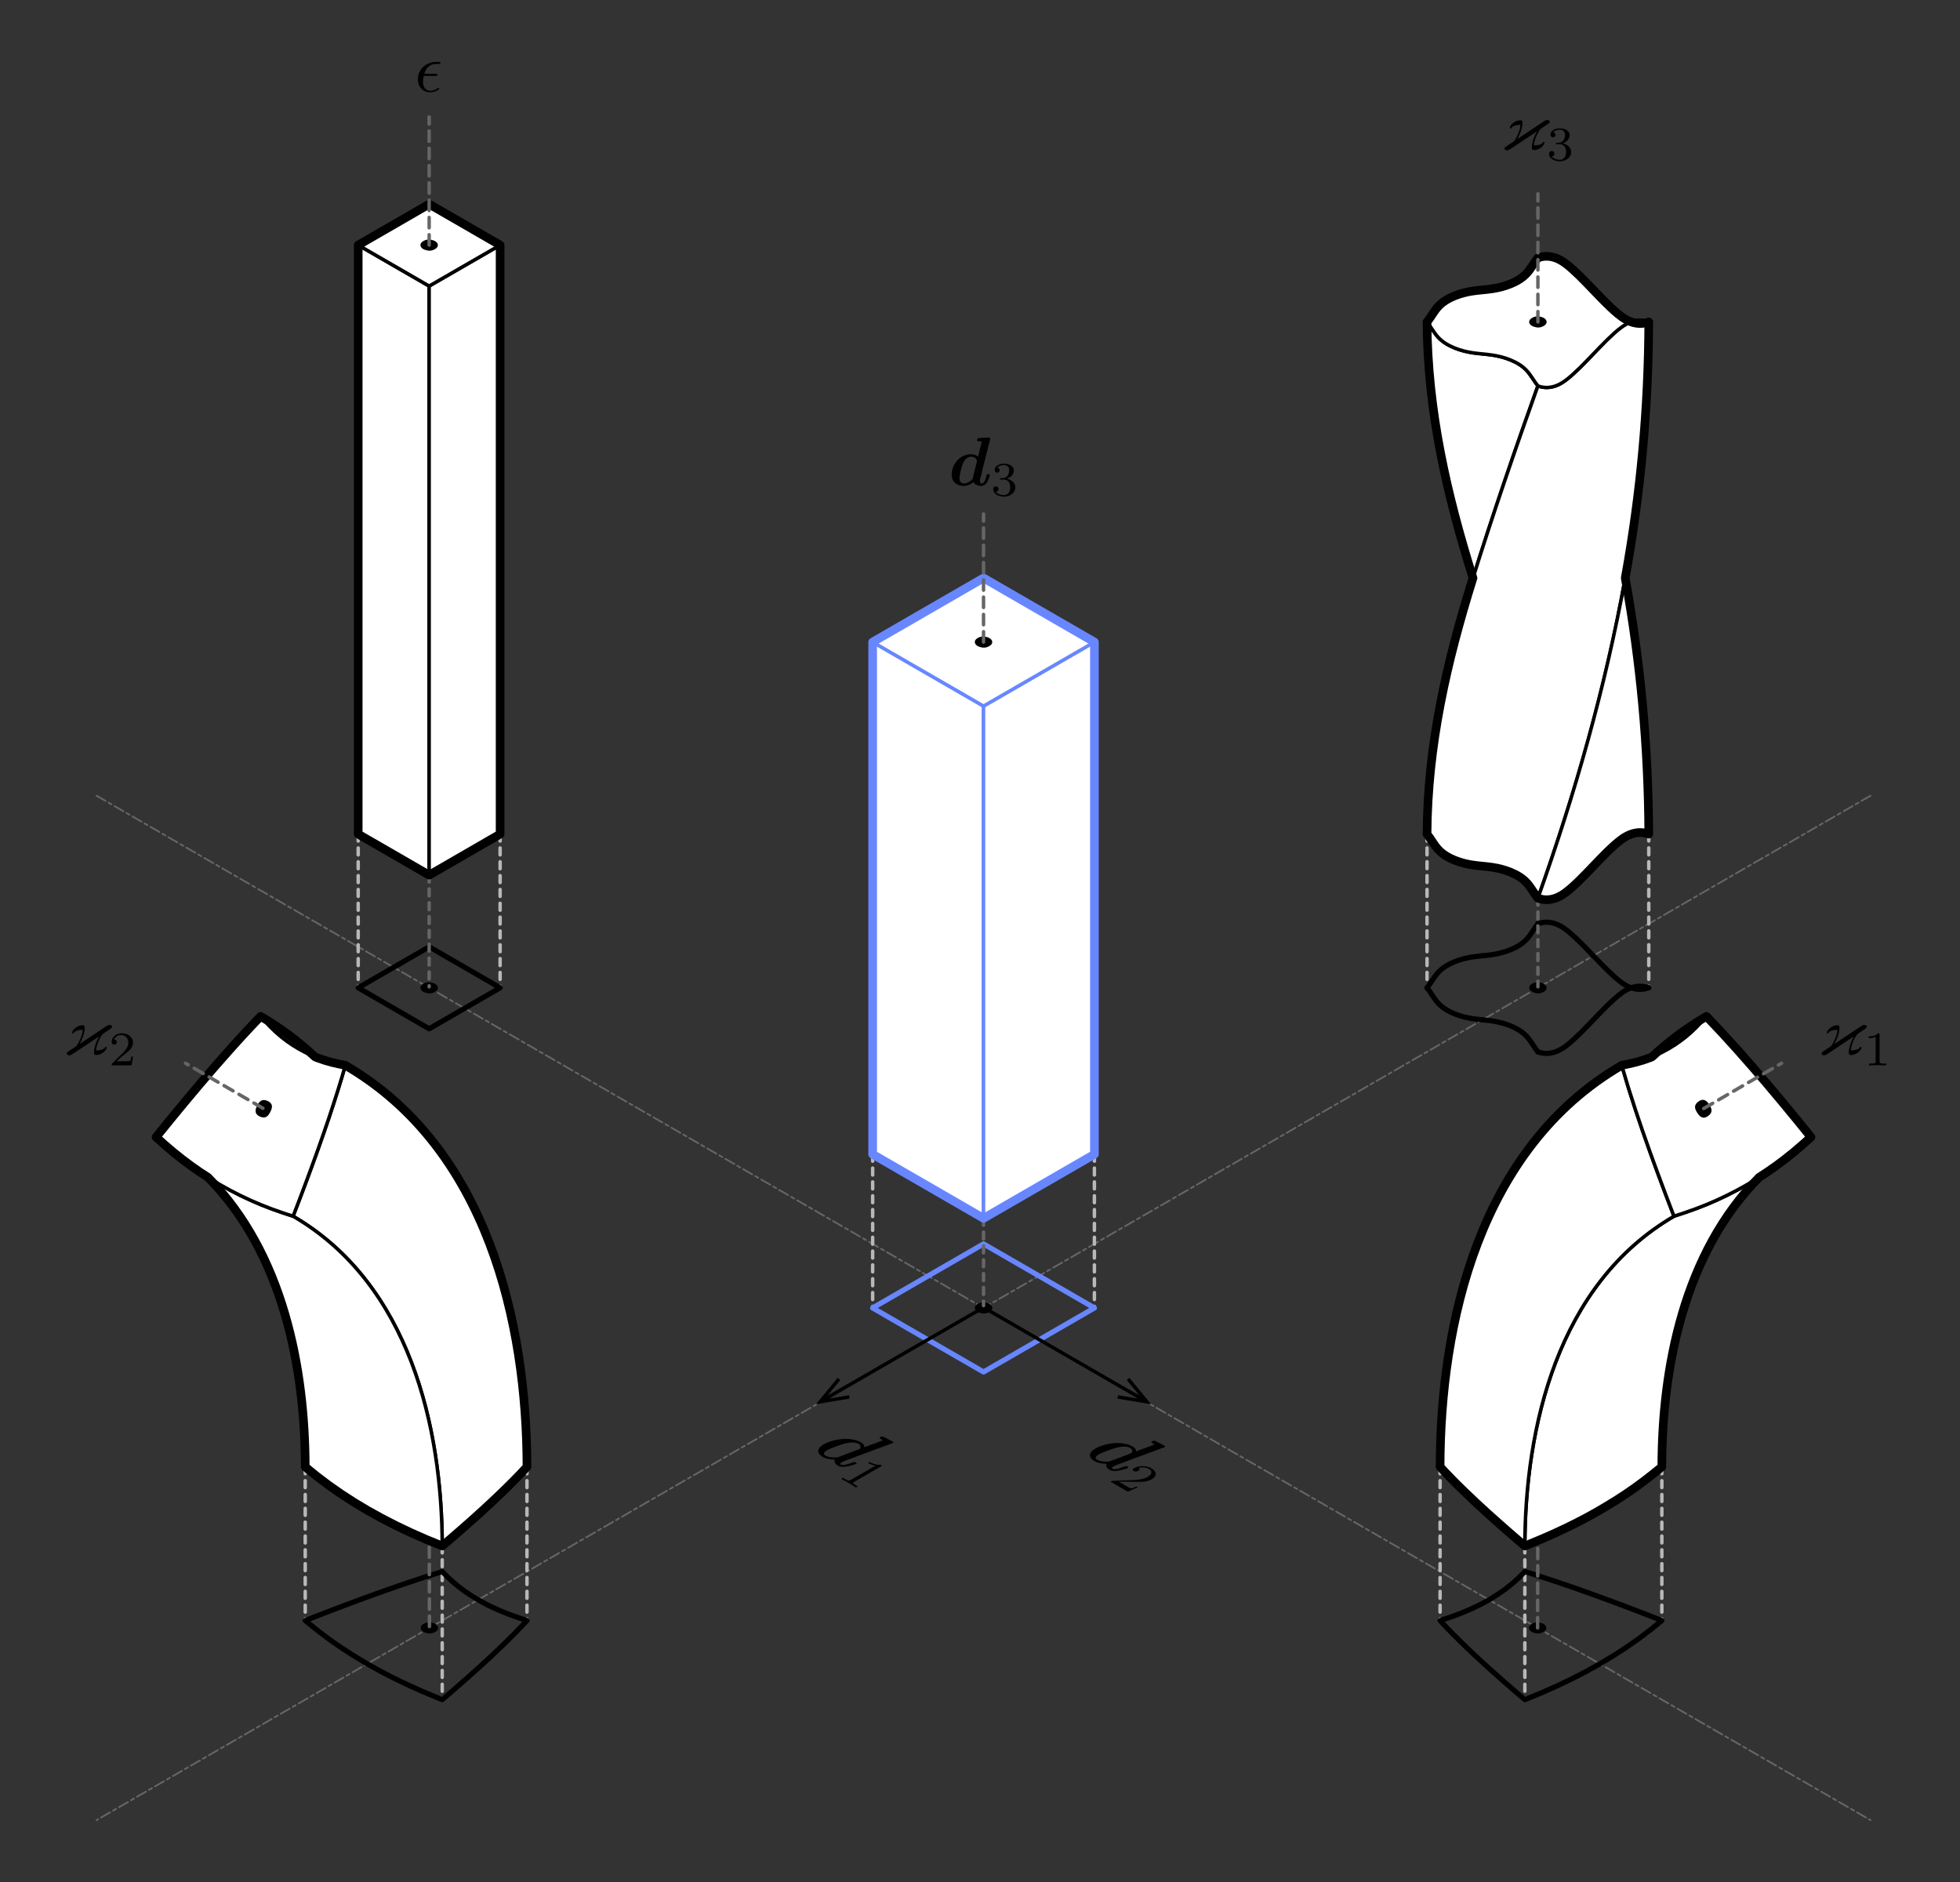 <?xml version="1.0" encoding="UTF-8"?>
<!DOCTYPE svg PUBLIC "-//W3C//DTD SVG 1.1//EN" "http://www.w3.org/Graphics/SVG/1.1/DTD/svg11.dtd">
<svg version="1.1" xmlns="http://www.w3.org/2000/svg" xmlns:xlink="http://www.w3.org/1999/xlink" x="0" y="0" width="283.465" height="272.126" viewBox="0, 0, 283.465, 272.126">
  <rect x="0" y="0" width="283.465" height="272.126" fill="#333333" stroke="none"/>
  <g id="Background">
    <rect x="0" y="0" width="283.465" height="272.126" fill="#000000" fill-opacity="0"/>
  </g>
  <g id="Layer_1">
    <path d="M270.524,115.056 L13.961,263.183" fill-opacity="0" stroke="#666666" stroke-width="0.25" stroke-dasharray="1.5,0.5,0.5,0.5" stroke-linecap="round" stroke-linejoin="round"/>
    <path d="M13.961,115.056 L270.525,263.183" fill-opacity="0" stroke="#666666" stroke-width="0.25" stroke-dasharray="1.5,0.5,0.5,0.5" stroke-linecap="round" stroke-linejoin="round"/>
    <path d="M223.22,121.074 C223.795,120.743 223.576,120.25 223.004,120.051 C222.499,119.874 222.096,119.872 221.617,120.147 C221.043,120.48 221.262,120.973 221.832,121.171 C222.339,121.347 222.742,121.351 223.22,121.074 z" fill="#000000"/>
    <path d="M223.22,121.074 C223.795,120.743 223.576,120.25 223.004,120.051 C222.499,119.874 222.096,119.872 221.617,120.147 C221.043,120.48 221.262,120.973 221.832,121.171 C222.339,121.347 222.742,121.351 223.22,121.074 z" fill-opacity="0" stroke="#000000" stroke-width="0.25" stroke-linecap="round" stroke-linejoin="round"/>
    <path d="M62.869,143.293 C63.443,142.962 63.224,142.469 62.653,142.269 C62.147,142.093 61.744,142.091 61.265,142.367 C60.691,142.699 60.91,143.19 61.48,143.39 C61.987,143.566 62.39,143.57 62.869,143.293 z" fill="#000000"/>
    <path d="M62.869,143.293 C63.443,142.962 63.224,142.469 62.653,142.269 C62.147,142.093 61.744,142.091 61.265,142.367 C60.691,142.699 60.91,143.19 61.48,143.39 C61.987,143.566 62.39,143.57 62.869,143.293 z" fill-opacity="0" stroke="#000000" stroke-width="0.25" stroke-linecap="round" stroke-linejoin="round"/>
    <path d="M62.91,235.848 C63.485,235.517 63.266,235.024 62.694,234.826 C62.189,234.648 61.786,234.646 61.307,234.922 C60.733,235.254 60.952,235.746 61.522,235.946 C62.029,236.122 62.432,236.125 62.91,235.848 z" fill="#000000"/>
    <path d="M62.91,235.848 C63.485,235.517 63.266,235.024 62.694,234.826 C62.189,234.648 61.786,234.646 61.307,234.922 C60.733,235.254 60.952,235.746 61.522,235.946 C62.029,236.122 62.432,236.125 62.91,235.848 z" fill-opacity="0" stroke="#000000" stroke-width="0.25" stroke-linecap="round" stroke-linejoin="round"/>
    <path d="M143.045,189.583 C143.619,189.251 143.4,188.759 142.829,188.56 C142.323,188.383 141.92,188.381 141.441,188.656 C140.867,188.989 141.086,189.482 141.656,189.68 C142.163,189.856 142.566,189.859 143.045,189.583 z" fill="#000000"/>
    <path d="M143.045,189.583 C143.619,189.251 143.4,188.758 142.829,188.56 C142.323,188.382 141.92,188.381 141.441,188.656 C140.867,188.989 141.086,189.482 141.656,189.68 C142.163,189.856 142.566,189.859 143.045,189.583 z" fill-opacity="0" stroke="#000000" stroke-width="0.25" stroke-linecap="round" stroke-linejoin="round"/>
    <path d="M223.179,235.848 C223.753,235.517 223.534,235.024 222.963,234.826 C222.457,234.648 222.054,234.646 221.576,234.922 C221.001,235.254 221.22,235.746 221.79,235.946 C222.297,236.122 222.7,236.125 223.179,235.848 z" fill="#000000"/>
    <path d="M223.179,235.848 C223.753,235.517 223.534,235.024 222.963,234.826 C222.457,234.648 222.054,234.646 221.576,234.922 C221.001,235.254 221.22,235.746 221.79,235.946 C222.297,236.122 222.7,236.125 223.179,235.848 z" fill-opacity="0" stroke="#000000" stroke-width="0.25" stroke-linecap="round" stroke-linejoin="round"/>
    <path d="M223.22,143.293 C223.795,142.962 223.576,142.469 223.004,142.269 C222.499,142.093 222.096,142.091 221.617,142.367 C221.043,142.699 221.262,143.19 221.832,143.39 C222.339,143.566 222.742,143.57 223.22,143.293 z" fill="#000000"/>
    <path d="M223.22,143.293 C223.795,142.962 223.576,142.469 223.004,142.269 C222.499,142.093 222.096,142.091 221.617,142.367 C221.043,142.699 221.262,143.19 221.832,143.39 C222.339,143.566 222.742,143.57 223.22,143.293 z" fill-opacity="0" stroke="#000000" stroke-width="0.25" stroke-linecap="round" stroke-linejoin="round"/>
    <path d="M62.869,213.653 C63.443,213.322 63.224,212.829 62.653,212.629 C62.147,212.453 61.744,212.451 61.265,212.727 C60.691,213.059 60.91,213.551 61.48,213.751 C61.987,213.927 62.39,213.93 62.869,213.653 z" fill="#000000"/>
    <path d="M62.869,213.653 C63.443,213.322 63.224,212.829 62.653,212.629 C62.147,212.453 61.744,212.451 61.265,212.727 C60.691,213.059 60.91,213.551 61.48,213.751 C61.987,213.927 62.39,213.93 62.869,213.653 z" fill-opacity="0" stroke="#000000" stroke-width="0.25" stroke-linecap="round" stroke-linejoin="round"/>
    <path d="M62.869,121.074 C63.443,120.743 63.224,120.25 62.653,120.051 C62.147,119.874 61.744,119.872 61.265,120.147 C60.691,120.48 60.91,120.973 61.48,121.171 C61.987,121.347 62.39,121.351 62.869,121.074 z" fill="#000000"/>
    <path d="M62.869,121.074 C63.443,120.743 63.224,120.25 62.653,120.051 C62.147,119.874 61.744,119.872 61.265,120.147 C60.691,120.48 60.91,120.973 61.48,121.171 C61.987,121.347 62.39,121.351 62.869,121.074 z" fill-opacity="0" stroke="#000000" stroke-width="0.25" stroke-linecap="round" stroke-linejoin="round"/>
    <path d="M143.045,167.364 C143.619,167.032 143.4,166.54 142.829,166.34 C142.323,166.164 141.92,166.162 141.441,166.437 C140.867,166.77 141.086,167.263 141.656,167.461 C142.163,167.637 142.566,167.64 143.045,167.364 z" fill="#000000"/>
    <path d="M143.045,167.364 C143.619,167.032 143.4,166.54 142.829,166.34 C142.323,166.164 141.92,166.162 141.441,166.437 C140.867,166.77 141.086,167.263 141.656,167.461 C142.163,167.637 142.566,167.64 143.045,167.364 z" fill-opacity="0" stroke="#000000" stroke-width="0.25" stroke-linecap="round" stroke-linejoin="round"/>
    <path d="M51.804,120.611 L51.804,142.83" fill-opacity="0" stroke="#B8B8B8" stroke-width="0.5" stroke-dasharray="1,1" stroke-linecap="round" stroke-linejoin="round"/>
    <path d="M44.143,212.099 L44.143,234.319" fill-opacity="0" stroke="#B8B8B8" stroke-width="0.5" stroke-dasharray="1,1" stroke-linecap="round" stroke-linejoin="round"/>
    <path d="M76.213,212.099 L76.213,234.319" fill-opacity="0" stroke="#B8B8B8" stroke-width="0.5" stroke-dasharray="1,1" stroke-linecap="round" stroke-linejoin="round"/>
    <path d="M63.956,223.539 L63.956,245.758" fill-opacity="0" stroke="#B8B8B8" stroke-width="0.5" stroke-dasharray="1,1" stroke-linecap="round" stroke-linejoin="round"/>
    <path d="M158.278,166.901 L158.278,189.12" fill-opacity="0" stroke="#B8B8B8" stroke-width="0.5" stroke-dasharray="1,1" stroke-linecap="round" stroke-linejoin="round"/>
    <path d="M126.208,166.901 L126.208,189.12" fill-opacity="0" stroke="#B8B8B8" stroke-width="0.5" stroke-dasharray="1,1" stroke-linecap="round" stroke-linejoin="round"/>
    <path d="M206.383,120.604 L206.383,142.823" fill-opacity="0" stroke="#B8B8B8" stroke-width="0.5" stroke-dasharray="1,1" stroke-linecap="round" stroke-linejoin="round"/>
    <path d="M238.454,120.604 L238.454,142.823" fill-opacity="0" stroke="#B8B8B8" stroke-width="0.5" stroke-dasharray="1,1" stroke-linecap="round" stroke-linejoin="round"/>
    <path d="M240.343,212.099 L240.343,234.319" fill-opacity="0" stroke="#B8B8B8" stroke-width="0.5" stroke-dasharray="1,1" stroke-linecap="round" stroke-linejoin="round"/>
    <path d="M208.273,212.099 L208.273,234.319" fill-opacity="0" stroke="#B8B8B8" stroke-width="0.5" stroke-dasharray="1,1" stroke-linecap="round" stroke-linejoin="round"/>
    <path d="M220.53,223.539 L220.53,245.758" fill-opacity="0" stroke="#B8B8B8" stroke-width="0.5" stroke-dasharray="1,1" stroke-linecap="round" stroke-linejoin="round"/>
    <path d="M220.53,205.023 L220.53,223.538" fill-opacity="0" stroke="#B8B8B8" stroke-width="0.5" stroke-dasharray="1,1" stroke-linecap="round" stroke-linejoin="round"/>
    <path d="M72.329,120.611 L72.329,142.83" fill-opacity="0" stroke="#B8B8B8" stroke-width="0.5" stroke-dasharray="1,1" stroke-linecap="round" stroke-linejoin="round"/>
    <path d="M142.243,198.378 L158.278,189.12 L142.243,179.862 L126.208,189.12 L142.243,198.378 z" fill-opacity="0" stroke="#6887FF" stroke-width="0.75" stroke-linecap="round" stroke-linejoin="round"/>
    <path d="M142.243,189.05 L122.087,200.686" fill-opacity="0" stroke="#000000" stroke-width="0.5" stroke-linecap="round"/>
    <path d="M121.337,199.387 L118.623,202.686 L122.837,201.985 M122.087,200.686 L118.623,202.686" fill-opacity="0" stroke="#000000" stroke-width="0.5"/>
    <path d="M142.243,189.05 L162.398,200.686" fill-opacity="0" stroke="#000000" stroke-width="0.5" stroke-linecap="round"/>
    <path d="M161.648,201.985 L165.863,202.686 L163.148,199.387 M162.398,200.686 L165.863,202.686" fill-opacity="0" stroke="#000000" stroke-width="0.5"/>
    <path d="M62.067,148.755 L51.804,142.83 L62.067,136.905 L72.329,142.83 L62.067,148.755 z" fill-opacity="0" stroke="#000000" stroke-width="0.75" stroke-linecap="round" stroke-linejoin="round"/>
    <path d="M62.067,126.536 L62.067,142.683" fill-opacity="0" stroke="#666666" stroke-width="0.5" stroke-dasharray="1,1" stroke-linecap="round" stroke-linejoin="round"/>
    <path d="M62.067,126.536 L51.804,120.611 L51.804,35.439 L62.067,41.363 L62.067,126.536 z" fill="#FFFFFF"/>
    <path d="M62.067,126.536 L51.804,120.611 L51.804,35.439 L62.067,41.363 L62.067,126.536 z" fill-opacity="0" stroke="#000000" stroke-width="0.5" stroke-linecap="round" stroke-linejoin="round"/>
    <path d="M72.329,120.611 L62.067,126.536 L62.067,41.363 L72.329,35.438 L72.329,120.611 z" fill="#FFFFFF"/>
    <path d="M72.329,120.611 L62.067,126.536 L62.067,41.363 L72.329,35.438 L72.329,120.611 z" fill-opacity="0" stroke="#000000" stroke-width="0.5" stroke-linecap="round" stroke-linejoin="round"/>
    <path d="M62.067,41.363 L51.804,35.439 L62.067,29.514 L72.329,35.439 L62.067,41.363 z" fill="#FFFFFF"/>
    <path d="M62.067,41.363 L51.804,35.439 L62.067,29.514 L72.329,35.439 L62.067,41.363 z" fill-opacity="0" stroke="#000000" stroke-width="0.5" stroke-linecap="round" stroke-linejoin="round"/>
    <path d="M62.067,126.536 L51.804,120.611 L51.804,35.439 L62.067,29.514 L72.329,35.439 L72.329,120.611 L62.067,126.536 z" fill-opacity="0" stroke="#000000" stroke-width="1.25" stroke-linecap="round" stroke-linejoin="round"/>
    <path d="M62.869,35.901 C63.443,35.57 63.224,35.077 62.653,34.879 C62.147,34.701 61.744,34.699 61.265,34.975 C60.691,35.307 60.91,35.8 61.48,35.999 C61.987,36.175 62.39,36.178 62.869,35.901 z" fill="#000000"/>
    <path d="M62.869,35.901 C63.443,35.57 63.224,35.077 62.653,34.879 C62.147,34.701 61.744,34.699 61.265,34.975 C60.691,35.307 60.91,35.8 61.48,35.999 C61.987,36.175 62.39,36.178 62.869,35.901 z" fill-opacity="0" stroke="#000000" stroke-width="0.25" stroke-linecap="round" stroke-linejoin="round"/>
    <path d="M62.067,35.438 L62.067,16.923" fill-opacity="0" stroke="#666666" stroke-width="0.5" stroke-dasharray="1.5,1" stroke-linecap="round" stroke-linejoin="round"/>
    <path d="M230.436,138.201 C230.761,138.54 231.086,138.88 231.412,139.215 C232.067,139.889 232.726,140.548 233.433,141.185 C234.142,141.82 234.899,142.43 235.747,142.769 C236.595,143.107 237.534,143.174 238.446,142.825" fill-opacity="0" stroke="#000000" stroke-width="0.75" stroke-linecap="round" stroke-linejoin="round"/>
    <path d="M222.426,133.576 C223.335,133.232 224.271,133.295 225.117,133.631 C225.965,133.967 226.724,134.576 227.432,135.212 C228.141,135.847 228.8,136.508 229.455,137.181 C229.783,137.519 230.109,137.859 230.436,138.202" fill-opacity="0" stroke="#000000" stroke-width="0.75" stroke-linecap="round" stroke-linejoin="round"/>
    <path d="M222.419,133.579 C222.42,133.578 222.424,133.578 222.427,133.576" fill-opacity="0" stroke="#000000" stroke-width="0.75" stroke-linecap="round" stroke-linejoin="round"/>
    <path d="M214.401,138.201 C214.863,138.155 215.326,138.11 215.783,138.041 C216.699,137.905 217.598,137.681 218.46,137.327 C219.323,136.975 220.148,136.494 220.777,135.823 C221.406,135.153 221.838,134.295 222.419,133.579" fill-opacity="0" stroke="#000000" stroke-width="0.75" stroke-linecap="round" stroke-linejoin="round"/>
    <path d="M206.383,142.823 C206.964,142.106 207.396,141.249 208.025,140.578 C208.654,139.908 209.479,139.428 210.342,139.074 C211.204,138.721 212.103,138.497 213.019,138.361 C213.476,138.293 213.939,138.247 214.401,138.201" fill-opacity="0" stroke="#000000" stroke-width="0.75" stroke-linecap="round" stroke-linejoin="round"/>
    <path d="M222.409,152.082 C222.41,152.085 222.414,152.087 222.415,152.09" fill-opacity="0" stroke="#000000" stroke-width="0.75" stroke-linecap="round" stroke-linejoin="round"/>
    <path d="M214.401,147.459 C214.862,147.505 215.324,147.55 215.782,147.619 C216.697,147.755 217.596,147.979 218.46,148.333 C219.324,148.686 220.152,149.168 220.779,149.838 C221.404,150.509 221.833,151.366 222.409,152.083" fill-opacity="0" stroke="#000000" stroke-width="0.75" stroke-linecap="round" stroke-linejoin="round"/>
    <path d="M206.394,142.836 C206.968,143.551 207.394,144.407 208.018,145.076 C208.645,145.748 209.472,146.23 210.336,146.583 C211.2,146.937 212.098,147.163 213.015,147.299 C213.474,147.367 213.938,147.414 214.402,147.459" fill-opacity="0" stroke="#000000" stroke-width="0.75" stroke-linecap="round" stroke-linejoin="round"/>
    <path d="M206.383,142.823 C206.387,142.828 206.39,142.831 206.395,142.836" fill-opacity="0" stroke="#000000" stroke-width="0.75" stroke-linecap="round" stroke-linejoin="round"/>
    <path d="M222.419,152.095 C223.332,152.433 224.271,152.367 225.119,152.029 C225.969,151.69 226.726,151.081 227.435,150.445 C228.143,149.81 228.803,149.149 229.457,148.476 C230.111,147.802 230.761,147.116 231.415,146.442 C232.07,145.769 232.729,145.108 233.438,144.473 C234.145,143.837 234.903,143.228 235.753,142.889 C236.601,142.551 237.54,142.485 238.454,142.823" fill-opacity="0" stroke="#000000" stroke-width="0.75" stroke-linecap="round" stroke-linejoin="round"/>
    <path d="M222.419,129.876 L222.419,142.683" fill-opacity="0" stroke="#666666" stroke-width="0.5" stroke-dasharray="1,1" stroke-linecap="round" stroke-linejoin="round"/>
    <path d="M206.383,46.555 C206.964,47.271 207.396,48.129 208.025,48.799 C208.654,49.468 209.479,49.95 210.342,50.304 C211.204,50.657 212.104,50.881 213.019,51.017 C213.934,51.153 214.867,51.201 215.783,51.337 C216.699,51.473 217.598,51.697 218.46,52.049 C219.323,52.403 220.148,52.884 220.777,53.555 C221.406,54.223 221.838,55.083 222.419,55.798 C219.126,65.004 215.951,74.246 213.031,83.579 C209.228,71.425 206.465,59.457 206.383,46.555 z" fill="#FFFFFF"/>
    <path d="M206.383,46.555 C206.964,47.271 207.396,48.129 208.025,48.799 C208.654,49.468 209.479,49.95 210.342,50.304 C211.204,50.657 212.104,50.881 213.019,51.017 C213.934,51.153 214.867,51.201 215.783,51.337 C216.699,51.473 217.598,51.697 218.46,52.049 C219.323,52.403 220.148,52.884 220.777,53.555 C221.406,54.223 221.838,55.083 222.419,55.798 C219.126,65.004 215.951,74.246 213.031,83.579 C209.228,71.425 206.465,59.457 206.383,46.555 z" fill-opacity="0" stroke="#000000" stroke-width="0.5" stroke-linecap="round" stroke-linejoin="round"/>
    <path d="M238.454,46.555 C238.332,75.804 232.111,102.62 222.419,129.876 C221.838,129.158 221.411,128.296 220.783,127.623 C220.156,126.95 219.327,126.468 218.464,126.115 C217.601,125.761 216.702,125.535 215.785,125.399 C214.868,125.263 213.934,125.215 213.017,125.079 C212.1,124.943 211.201,124.718 210.339,124.366 C209.475,124.011 208.647,123.529 208.019,122.857 C207.391,122.185 206.964,121.321 206.383,120.604 C206.465,107.7 209.228,95.734 213.031,83.579 C215.951,74.246 219.126,65.004 222.419,55.798 C223.331,56.145 224.27,56.083 225.118,55.747 C225.967,55.411 226.726,54.799 227.435,54.164 C228.143,53.529 228.803,52.868 229.457,52.195 C230.111,51.521 230.761,50.833 231.415,50.16 C232.07,49.486 232.729,48.825 233.438,48.188 C234.147,47.553 234.905,46.944 235.755,46.606 C236.603,46.27 237.542,46.208 238.454,46.555 z" fill="#FFFFFF"/>
    <path d="M238.454,46.555 C238.332,75.804 232.111,102.62 222.419,129.876 C221.838,129.158 221.411,128.296 220.783,127.623 C220.156,126.95 219.327,126.468 218.464,126.115 C217.601,125.761 216.702,125.535 215.785,125.399 C214.868,125.263 213.934,125.215 213.017,125.079 C212.1,124.943 211.201,124.718 210.339,124.366 C209.475,124.011 208.647,123.529 208.019,122.857 C207.391,122.185 206.964,121.321 206.383,120.604 C206.465,107.7 209.228,95.734 213.031,83.579 C215.951,74.246 219.126,65.004 222.419,55.798 C223.331,56.145 224.27,56.083 225.118,55.747 C225.967,55.411 226.726,54.799 227.435,54.164 C228.143,53.529 228.803,52.868 229.457,52.195 C230.111,51.521 230.761,50.833 231.415,50.16 C232.07,49.486 232.729,48.825 233.438,48.188 C234.147,47.553 234.905,46.944 235.755,46.606 C236.603,46.27 237.542,46.208 238.454,46.555 z" fill-opacity="0" stroke="#000000" stroke-width="0.5" stroke-linecap="round" stroke-linejoin="round"/>
    <path d="M222.419,129.876 C223.332,130.214 224.271,130.148 225.119,129.81 C225.969,129.471 226.726,128.862 227.435,128.226 C228.143,127.591 228.803,126.93 229.457,126.257 C230.111,125.583 230.761,124.897 231.415,124.223 C232.07,123.55 232.729,122.889 233.438,122.254 C234.145,121.618 234.903,121.009 235.753,120.67 C236.601,120.332 237.54,120.266 238.454,120.604 C238.401,108.116 237.286,95.868 235.049,83.58 C232.164,99.434 227.809,114.719 222.419,129.876 z" fill="#FFFFFF"/>
    <path d="M222.419,129.876 C223.332,130.214 224.271,130.148 225.119,129.81 C225.969,129.471 226.726,128.862 227.435,128.226 C228.143,127.591 228.803,126.93 229.457,126.257 C230.111,125.583 230.761,124.897 231.415,124.223 C232.07,123.55 232.729,122.889 233.438,122.254 C234.145,121.618 234.903,121.009 235.753,120.67 C236.601,120.332 237.54,120.266 238.454,120.604 C238.401,108.116 237.286,95.868 235.049,83.58 C232.164,99.434 227.809,114.719 222.419,129.876 z" fill-opacity="0" stroke="#000000" stroke-width="0.5" stroke-linecap="round" stroke-linejoin="round"/>
    <path d="M206.383,46.555 C206.964,47.271 207.396,48.129 208.025,48.799 C208.654,49.468 209.479,49.95 210.342,50.303 C211.204,50.657 212.103,50.881 213.019,51.017 C213.934,51.153 214.867,51.201 215.783,51.337 C216.699,51.473 217.598,51.697 218.46,52.049 C219.323,52.403 220.148,52.884 220.777,53.555 C221.406,54.223 221.838,55.083 222.419,55.798 C223.331,56.145 224.27,56.083 225.118,55.747 C225.967,55.411 226.726,54.799 227.435,54.164 C228.143,53.529 228.803,52.868 229.457,52.195 C230.111,51.521 230.761,50.833 231.415,50.16 C232.07,49.486 232.729,48.825 233.438,48.188 C234.147,47.553 234.905,46.944 235.755,46.606 C236.603,46.27 237.542,46.208 238.454,46.555 C237.54,46.892 236.601,46.827 235.753,46.489 C234.903,46.15 234.147,45.54 233.438,44.905 C232.729,44.27 232.07,43.609 231.415,42.935 C230.761,42.262 230.111,41.576 229.457,40.902 C228.803,40.228 228.143,39.567 227.435,38.932 C226.726,38.297 225.969,37.688 225.119,37.348 C224.271,37.011 223.332,36.945 222.419,37.283 C221.838,38.001 221.411,38.863 220.783,39.535 C220.156,40.208 219.327,40.691 218.463,41.044 C217.601,41.398 216.702,41.622 215.785,41.758 C214.868,41.896 213.934,41.942 213.017,42.078 C212.1,42.215 211.201,42.439 210.339,42.793 C209.475,43.147 208.647,43.63 208.019,44.302 C207.391,44.974 206.964,45.836 206.383,46.555 z" fill="#FFFFFF"/>
    <path d="M206.383,46.555 C206.964,47.271 207.396,48.129 208.025,48.799 C208.654,49.468 209.479,49.95 210.342,50.303 C211.204,50.657 212.103,50.881 213.019,51.017 C213.934,51.153 214.867,51.201 215.783,51.337 C216.699,51.473 217.598,51.697 218.46,52.049 C219.323,52.403 220.148,52.884 220.777,53.555 C221.406,54.223 221.838,55.083 222.419,55.798 C223.331,56.145 224.27,56.083 225.118,55.747 C225.967,55.411 226.726,54.799 227.435,54.164 C228.143,53.529 228.803,52.868 229.457,52.195 C230.111,51.521 230.761,50.833 231.415,50.16 C232.07,49.486 232.729,48.825 233.438,48.188 C234.147,47.553 234.905,46.944 235.755,46.606 C236.603,46.27 237.542,46.208 238.454,46.555 C237.54,46.892 236.601,46.827 235.753,46.489 C234.903,46.15 234.147,45.54 233.438,44.905 C232.729,44.27 232.07,43.609 231.415,42.935 C230.761,42.262 230.111,41.576 229.457,40.902 C228.803,40.228 228.143,39.567 227.435,38.932 C226.726,38.297 225.969,37.688 225.119,37.348 C224.271,37.011 223.332,36.945 222.419,37.283 C221.838,38.001 221.411,38.863 220.783,39.535 C220.156,40.208 219.327,40.691 218.463,41.044 C217.601,41.398 216.702,41.622 215.785,41.758 C214.868,41.896 213.934,41.942 213.017,42.078 C212.1,42.215 211.201,42.439 210.339,42.793 C209.475,43.147 208.647,43.63 208.019,44.302 C207.391,44.974 206.964,45.836 206.383,46.555 z" fill-opacity="0" stroke="#000000" stroke-width="0.5" stroke-linecap="round" stroke-linejoin="round"/>
    <path d="M222.419,37.283 C223.332,36.945 224.271,37.011 225.12,37.348 C225.969,37.688 226.726,38.297 227.435,38.932 C228.144,39.568 228.803,40.228 229.457,40.902 C230.112,41.576 230.761,42.262 231.416,42.936 C232.07,43.609 232.729,44.27 233.438,44.905 C234.145,45.54 234.904,46.15 235.753,46.488 C236.601,46.827 237.54,46.892 238.454,46.555 C238.401,59.043 237.286,71.291 235.049,83.579 C237.286,95.867 238.401,108.117 238.454,120.604 C237.54,120.265 236.601,120.332 235.753,120.67 C234.904,121.008 234.145,121.619 233.438,122.254 C232.729,122.888 232.07,123.549 231.416,124.222 C230.761,124.897 230.112,125.584 229.457,126.257 C228.803,126.931 228.144,127.592 227.435,128.227 C226.726,128.862 225.969,129.472 225.12,129.809 C224.271,130.148 223.332,130.214 222.419,129.876 C221.838,129.158 221.411,128.296 220.783,127.622 C220.156,126.95 219.327,126.468 218.463,126.115 C217.601,125.761 216.702,125.536 215.785,125.4 C214.868,125.264 213.934,125.216 213.017,125.08 C212.1,124.944 211.201,124.718 210.339,124.365 C209.475,124.011 208.647,123.529 208.019,122.857 C207.391,122.185 206.964,121.321 206.383,120.604 C206.465,107.701 209.228,95.734 213.031,83.579 C209.228,71.425 206.465,59.457 206.383,46.555 C206.964,45.836 207.391,44.974 208.019,44.302 C208.647,43.63 209.475,43.147 210.339,42.793 C211.201,42.44 212.1,42.216 213.017,42.078 C213.934,41.942 214.868,41.896 215.785,41.758 C216.702,41.622 217.601,41.398 218.463,41.044 C219.327,40.691 220.156,40.208 220.783,39.536 C221.411,38.864 221.838,38.001 222.419,37.283 z" fill-opacity="0" stroke="#000000" stroke-width="1.25" stroke-linecap="round" stroke-linejoin="round"/>
    <path d="M223.22,47.011 C223.795,46.679 223.576,46.187 223.004,45.988 C222.499,45.811 222.096,45.809 221.617,46.084 C221.043,46.417 221.262,46.91 221.832,47.108 C222.339,47.284 222.742,47.287 223.22,47.011 z" fill="#000000"/>
    <path d="M223.22,47.011 C223.795,46.679 223.576,46.187 223.004,45.988 C222.499,45.811 222.096,45.809 221.617,46.084 C221.043,46.417 221.262,46.91 221.832,47.108 C222.339,47.284 222.742,47.287 223.22,47.011 z" fill-opacity="0" stroke="#000000" stroke-width="0.25" stroke-linecap="round" stroke-linejoin="round"/>
    <path d="M222.419,46.548 L222.419,28.032" fill-opacity="0" stroke="#666666" stroke-width="0.5" stroke-dasharray="1.5,1" stroke-linecap="round" stroke-linejoin="round"/>
    <path d="M63.956,227.242 C62.999,227.538 62.042,227.839 61.09,228.149 C60.137,228.459 59.186,228.778 58.239,229.101 C57.29,229.426 56.345,229.755 55.399,230.091 C54.455,230.427 53.513,230.768 52.572,231.112 C51.631,231.458 50.692,231.808 49.754,232.16 C48.817,232.514 47.881,232.871 46.945,233.231 C46.01,233.591 45.076,233.955 44.143,234.319 C44.986,235.015 45.841,235.699 46.713,236.36 C47.585,237.021 48.474,237.66 49.385,238.267 C50.294,238.875 51.223,239.455 52.161,240.018 C53.1,240.579 54.05,241.125 55.014,241.643 C55.977,242.162 56.954,242.653 57.942,243.128 C58.927,243.604 59.921,244.061 60.926,244.496 C61.929,244.933 62.943,245.344 63.956,245.757 C64.562,245.239 65.17,244.72 65.775,244.197 C66.378,243.675 66.98,243.149 67.578,242.619 C68.177,242.09 68.772,241.557 69.364,241.021 C69.956,240.485 70.545,239.944 71.129,239.399 C71.711,238.853 72.289,238.301 72.862,237.744 C73.436,237.188 74.004,236.626 74.562,236.055 C75.121,235.485 75.67,234.904 76.214,234.319 C75.566,234.106 74.916,233.898 74.274,233.667 C73.633,233.437 72.998,233.186 72.37,232.919 C71.743,232.653 71.121,232.371 70.513,232.064 C69.905,231.757 69.31,231.423 68.726,231.071 C68.142,230.719 67.569,230.346 67.017,229.946 C66.465,229.546 65.932,229.119 65.423,228.666 C64.914,228.213 64.428,227.733 63.956,227.242 z" fill-opacity="0" stroke="#000000" stroke-width="0.75" stroke-linecap="round" stroke-linejoin="round"/>
    <path d="M62.109,235.185 C62.089,228.279 62.08,221.372 62.069,214.466 C62.057,207.513 61.617,200.708 60.145,193.873 C57.254,180.438 50.664,167.581 38.024,160.247" fill-opacity="0" stroke="#666666" stroke-width="0.5" stroke-dasharray="1.5,1" stroke-linecap="round" stroke-linejoin="round"/>
    <path d="M76.213,212.1 C75.918,212.415 75.622,212.732 75.328,213.047 C75.006,213.378 74.686,213.708 74.366,214.039 C74.021,214.383 73.675,214.728 73.33,215.074 C72.958,215.432 72.587,215.792 72.218,216.152 C71.821,216.525 71.426,216.9 71.029,217.274 C70.608,217.663 70.187,218.052 69.765,218.439 C69.318,218.844 68.874,219.245 68.426,219.648 C67.955,220.066 67.483,220.485 67.011,220.901 C66.515,221.335 66.018,221.767 65.522,222.199 C65,222.645 64.478,223.092 63.955,223.54 C63.928,206.444 59.286,185.69 42.384,175.86 C42.717,174.992 43.05,174.127 43.381,173.261 C43.696,172.426 44.01,171.589 44.325,170.754 C44.621,169.951 44.917,169.146 45.214,168.341 C45.493,167.567 45.771,166.794 46.05,166.02 C46.31,165.277 46.571,164.535 46.832,163.792 C47.075,163.08 47.318,162.368 47.562,161.656 C47.787,160.975 48.013,160.295 48.238,159.613 C48.445,158.964 48.653,158.312 48.861,157.663 C49.05,157.044 49.24,156.423 49.429,155.803 C49.602,155.216 49.773,154.628 49.946,154.039 C70.528,166.01 76.179,191.282 76.213,212.1 z" fill="#FFFFFF"/>
    <path d="M76.213,212.1 C75.918,212.415 75.622,212.732 75.328,213.047 C75.006,213.378 74.686,213.708 74.366,214.039 C74.021,214.383 73.675,214.728 73.33,215.074 C72.958,215.432 72.587,215.792 72.218,216.152 C71.821,216.525 71.426,216.9 71.029,217.274 C70.608,217.663 70.187,218.051 69.765,218.439 C69.318,218.844 68.874,219.245 68.426,219.648 C67.955,220.066 67.483,220.485 67.011,220.901 C66.515,221.335 66.018,221.767 65.522,222.199 C65,222.645 64.478,223.092 63.955,223.54 C63.928,206.443 59.286,185.69 42.384,175.859 C42.717,174.992 43.05,174.127 43.381,173.261 C43.696,172.426 44.01,171.589 44.325,170.754 C44.621,169.951 44.917,169.146 45.214,168.341 C45.493,167.567 45.771,166.794 46.05,166.02 C46.31,165.277 46.571,164.535 46.832,163.792 C47.075,163.08 47.318,162.368 47.562,161.656 C47.787,160.975 48.013,160.295 48.238,159.613 C48.445,158.964 48.653,158.312 48.861,157.663 C49.05,157.044 49.24,156.423 49.429,155.803 C49.602,155.216 49.773,154.628 49.946,154.039 C70.528,166.01 76.179,191.282 76.213,212.1 z" fill-opacity="0" stroke="#000000" stroke-width="0.5" stroke-linecap="round" stroke-linejoin="round"/>
    <path d="M63.956,223.539 C63.182,223.224 62.409,222.907 61.634,222.592 C60.886,222.26 60.137,221.931 59.39,221.6 C58.665,221.256 57.942,220.91 57.218,220.564 C56.521,220.206 55.822,219.846 55.124,219.486 C54.45,219.113 53.778,218.739 53.105,218.364 C52.457,217.976 51.809,217.587 51.161,217.198 C50.538,216.796 49.916,216.393 49.294,215.99 C48.695,215.572 48.098,215.155 47.5,214.736 C46.929,214.304 46.356,213.872 45.785,213.44 C45.238,212.993 44.69,212.547 44.143,212.099 C44.116,195.004 39.473,174.251 22.572,164.42 C23.386,165.156 24.209,165.886 25.055,166.588 C25.902,167.289 26.77,167.963 27.662,168.606 C28.554,169.247 29.468,169.859 30.402,170.438 C31.335,171.019 32.287,171.569 33.257,172.087 C34.226,172.606 35.212,173.092 36.214,173.544 C37.217,173.995 38.234,174.411 39.265,174.792 C40.297,175.174 41.338,175.521 42.385,175.859 C59.287,185.689 63.929,206.444 63.956,223.539 z" fill="#FFFFFF"/>
    <path d="M63.956,223.539 C63.182,223.223 62.409,222.907 61.634,222.591 C60.886,222.26 60.137,221.931 59.39,221.6 C58.665,221.255 57.942,220.91 57.218,220.564 C56.521,220.206 55.822,219.846 55.124,219.486 C54.45,219.113 53.778,218.739 53.105,218.364 C52.457,217.975 51.809,217.587 51.161,217.198 C50.538,216.796 49.916,216.393 49.294,215.99 C48.695,215.572 48.098,215.155 47.5,214.735 C46.929,214.303 46.356,213.871 45.785,213.439 C45.238,212.993 44.69,212.547 44.143,212.099 C44.116,195.004 39.473,174.251 22.572,164.42 C23.386,165.156 24.209,165.886 25.055,166.588 C25.902,167.289 26.77,167.963 27.662,168.606 C28.554,169.247 29.468,169.859 30.402,170.438 C31.335,171.019 32.287,171.569 33.257,172.087 C34.226,172.606 35.212,173.092 36.214,173.544 C37.217,173.995 38.234,174.411 39.265,174.792 C40.297,175.174 41.338,175.521 42.385,175.859 C59.287,185.689 63.929,206.444 63.956,223.539 z" fill-opacity="0" stroke="#000000" stroke-width="0.5" stroke-linecap="round" stroke-linejoin="round"/>
    <path d="M49.945,154.039 C49.774,154.627 49.601,155.216 49.43,155.805 C49.239,156.424 49.051,157.043 48.86,157.663 C48.654,158.312 48.446,158.963 48.238,159.613 C48.012,160.295 47.788,160.975 47.563,161.656 C47.319,162.368 47.076,163.08 46.833,163.792 C46.572,164.535 46.311,165.277 46.051,166.021 C45.771,166.794 45.492,167.568 45.214,168.341 C44.918,169.146 44.62,169.951 44.324,170.754 C44.011,171.591 43.695,172.426 43.382,173.261 C43.049,174.127 42.716,174.992 42.385,175.859 C41.339,175.52 40.295,175.173 39.265,174.792 C38.235,174.41 37.217,173.995 36.214,173.543 C35.212,173.091 34.227,172.605 33.257,172.087 C32.287,171.568 31.335,171.019 30.403,170.439 C29.468,169.858 28.555,169.248 27.662,168.605 C26.771,167.963 25.9,167.29 25.055,166.587 C24.209,165.887 23.387,165.157 22.571,164.419 C23.263,163.565 23.956,162.709 24.652,161.858 C25.348,161.007 26.047,160.157 26.751,159.312 C27.455,158.466 28.161,157.623 28.873,156.784 C29.583,155.944 30.299,155.109 31.02,154.279 C31.742,153.448 32.47,152.623 33.203,151.802 C33.935,150.983 34.673,150.167 35.422,149.36 C36.169,148.554 36.926,147.755 37.687,146.962 C38.14,147.483 38.598,147.999 39.081,148.49 C39.564,148.983 40.073,149.448 40.606,149.887 C41.139,150.323 41.695,150.73 42.273,151.107 C42.851,151.483 43.449,151.827 44.063,152.139 C44.678,152.451 45.31,152.731 45.955,152.975 C46.599,153.218 47.259,153.424 47.926,153.597 C48.593,153.77 49.268,153.907 49.945,154.039 z" fill="#FFFFFF"/>
    <path d="M49.945,154.039 C49.774,154.627 49.601,155.216 49.43,155.805 C49.239,156.424 49.051,157.043 48.86,157.663 C48.654,158.312 48.446,158.963 48.238,159.613 C48.012,160.295 47.788,160.975 47.563,161.656 C47.319,162.368 47.076,163.08 46.833,163.792 C46.572,164.535 46.311,165.277 46.051,166.021 C45.771,166.794 45.492,167.568 45.214,168.341 C44.918,169.146 44.62,169.951 44.324,170.754 C44.011,171.59 43.695,172.426 43.382,173.261 C43.049,174.127 42.716,174.992 42.385,175.859 C41.339,175.52 40.295,175.173 39.265,174.792 C38.235,174.41 37.217,173.995 36.214,173.543 C35.212,173.091 34.227,172.605 33.257,172.087 C32.287,171.568 31.335,171.019 30.403,170.439 C29.468,169.858 28.555,169.248 27.662,168.605 C26.771,167.963 25.9,167.29 25.055,166.587 C24.209,165.887 23.387,165.157 22.571,164.419 C23.263,163.565 23.956,162.709 24.652,161.858 C25.348,161.007 26.047,160.157 26.751,159.312 C27.455,158.466 28.161,157.623 28.873,156.784 C29.583,155.944 30.299,155.109 31.02,154.279 C31.742,153.448 32.47,152.623 33.203,151.802 C33.935,150.983 34.673,150.167 35.422,149.36 C36.169,148.554 36.926,147.755 37.687,146.962 C38.14,147.483 38.598,147.999 39.081,148.49 C39.564,148.983 40.073,149.448 40.606,149.887 C41.139,150.323 41.695,150.73 42.273,151.107 C42.851,151.483 43.449,151.827 44.063,152.139 C44.678,152.451 45.31,152.731 45.955,152.975 C46.599,153.218 47.259,153.424 47.926,153.597 C48.593,153.77 49.268,153.907 49.945,154.039 z" fill-opacity="0" stroke="#000000" stroke-width="0.5" stroke-linecap="round" stroke-linejoin="round"/>
    <path d="M30.07,170.23 C40.964,181.221 44.119,197.841 44.143,212.099 C44.69,212.545 45.238,212.993 45.785,213.44 C46.356,213.872 46.929,214.304 47.502,214.736 C48.098,215.153 48.695,215.571 49.294,215.989 C49.916,216.392 50.538,216.795 51.161,217.198 C51.809,217.587 52.457,217.976 53.105,218.365 C53.778,218.739 54.45,219.112 55.124,219.486 C55.822,219.846 56.521,220.206 57.218,220.565 C57.942,220.91 58.665,221.254 59.39,221.6 C60.137,221.931 60.886,222.261 61.634,222.592 C62.409,222.907 63.182,223.222 63.956,223.539 C64.478,223.093 64.999,222.645 65.522,222.198 C66.018,221.766 66.516,221.334 67.012,220.902 C67.484,220.485 67.954,220.067 68.426,219.649 C68.873,219.246 69.319,218.843 69.766,218.44 C70.186,218.051 70.609,217.662 71.03,217.273 C71.425,216.899 71.822,216.526 72.217,216.152 C72.588,215.792 72.959,215.432 73.329,215.073 C73.674,214.728 74.02,214.384 74.366,214.038 C74.687,213.709 75.007,213.377 75.327,213.048 C75.623,212.731 75.918,212.416 76.214,212.099 C76.18,191.283 70.527,166.009 49.945,154.038 C49.268,153.907 48.593,153.769 47.926,153.597 C47.258,153.424 46.599,153.217 45.954,152.974 C45.825,152.925 45.697,152.875 45.569,152.824 C43.146,150.561 40.554,148.629 37.689,146.961 C36.926,147.755 36.169,148.553 35.422,149.36 C34.673,150.166 33.935,150.982 33.202,151.803 C32.47,152.622 31.742,153.448 31.02,154.278 C30.3,155.109 29.583,155.944 28.873,156.784 C28.161,157.622 27.455,158.465 26.751,159.312 C26.047,160.157 25.348,161.006 24.652,161.857 C23.956,162.71 23.265,163.565 22.572,164.419 C23.386,165.157 24.209,165.886 25.055,166.587 C25.902,167.289 26.77,167.963 27.662,168.606 C28.447,169.171 29.252,169.712 30.07,170.23 z" fill-opacity="0" stroke="#000000" stroke-width="1.25" stroke-linecap="round" stroke-linejoin="round"/>
    <path d="M37.651,161.338 C38.357,161.651 38.682,161.319 38.987,160.712 C39.296,160.098 39.362,159.621 38.643,159.301 C37.938,158.988 37.613,159.32 37.307,159.927 C36.999,160.541 36.931,161.018 37.651,161.338 z" fill="#000000"/>
    <path d="M37.651,161.338 C38.357,161.651 38.682,161.319 38.987,160.712 C39.296,160.098 39.362,159.621 38.643,159.301 C37.938,158.988 37.613,159.32 37.307,159.927 C36.999,160.541 36.931,161.018 37.651,161.338 z" fill-opacity="0" stroke="#000000" stroke-width="0.25" stroke-linecap="round" stroke-linejoin="round"/>
    <path d="M38.023,160.248 L26.83,153.737" fill-opacity="0" stroke="#666666" stroke-width="0.5" stroke-dasharray="1.5,1" stroke-linecap="round" stroke-linejoin="round"/>
    <path d="M240.343,234.318 L238.701,235.659 L236.985,236.955 L235.193,238.208 L233.324,239.418 L231.381,240.584 L229.362,241.706 L227.266,242.784 L225.097,243.819 L222.85,244.81 L220.53,245.758 L218.964,244.418 L217.474,243.12 L216.058,241.867 L214.721,240.659 L213.457,239.493 L212.268,238.371 L211.156,237.293 L210.119,236.258 L209.157,235.266 L208.273,234.318 L209.839,233.806 L211.329,233.251 L212.743,232.653 L214.082,232.011 L215.346,231.325 L216.533,230.595 L217.645,229.822 L218.682,229.007 L219.644,228.146 L220.53,227.242 L222.17,227.754 L223.887,228.309 L225.681,228.907 L227.548,229.549 L229.492,230.235 L231.511,230.965 L233.605,231.738 L235.775,232.554 L238.021,233.414 L240.343,234.318 z" fill-opacity="0" stroke="#000000" stroke-width="0.75" stroke-linecap="round" stroke-linejoin="round"/>
    <path d="M222.377,235.385 C222.396,228.467 222.406,221.547 222.417,214.628 C222.428,207.665 222.865,200.846 224.332,193.998 C227.206,180.577 233.791,167.617 246.399,160.284" fill-opacity="0" stroke="#666666" stroke-width="0.5" stroke-dasharray="1.5,1" stroke-linecap="round" stroke-linejoin="round"/>
    <path d="M220.53,223.539 C220.557,206.444 225.198,185.689 242.101,175.859 C243.147,175.521 244.19,175.174 245.221,174.792 C246.251,174.411 247.269,173.995 248.272,173.544 C249.274,173.092 250.259,172.606 251.229,172.087 C252.198,171.569 253.15,171.019 254.083,170.438 C255.018,169.859 255.931,169.247 256.824,168.606 C257.715,167.963 258.586,167.289 259.43,166.588 C260.277,165.886 261.099,165.156 261.914,164.42 C245.011,174.251 240.371,195.004 240.342,212.099 C239.499,212.796 238.645,213.481 237.773,214.142 C236.901,214.803 236.011,215.44 235.101,216.049 C234.192,216.657 233.262,217.236 232.325,217.798 C231.386,218.361 230.437,218.907 229.472,219.425 C228.509,219.944 227.531,220.435 226.544,220.91 C225.558,221.385 224.565,221.843 223.56,222.278 C222.557,222.713 221.542,223.126 220.53,223.539 z" fill="#FFFFFF"/>
    <path d="M220.53,223.539 C220.557,206.444 225.198,185.689 242.101,175.859 C243.147,175.521 244.19,175.174 245.221,174.792 C246.251,174.411 247.269,173.995 248.272,173.544 C249.274,173.092 250.259,172.606 251.229,172.087 C252.198,171.569 253.15,171.019 254.083,170.438 C255.018,169.859 255.931,169.247 256.824,168.606 C257.715,167.963 258.586,167.289 259.43,166.588 C260.277,165.886 261.099,165.156 261.914,164.42 C245.011,174.251 240.371,195.004 240.342,212.099 C239.499,212.796 238.645,213.481 237.773,214.142 C236.901,214.803 236.011,215.439 235.101,216.049 C234.192,216.657 233.262,217.236 232.325,217.798 C231.386,218.361 230.437,218.907 229.472,219.425 C228.509,219.943 227.531,220.435 226.544,220.91 C225.558,221.385 224.565,221.843 223.56,222.278 C222.557,222.713 221.542,223.126 220.53,223.539 z" fill-opacity="0" stroke="#000000" stroke-width="0.5" stroke-linecap="round" stroke-linejoin="round"/>
    <path d="M234.54,154.039 C213.958,166.01 208.307,191.282 208.273,212.099 C208.816,212.685 209.365,213.266 209.924,213.837 C210.483,214.408 211.051,214.97 211.624,215.527 C212.197,216.082 212.774,216.634 213.357,217.179 C213.941,217.727 214.529,218.266 215.121,218.802 C215.713,219.338 216.309,219.871 216.907,220.4 C217.505,220.93 218.107,221.456 218.71,221.978 C219.315,222.501 219.923,223.019 220.529,223.539 C220.557,206.443 225.198,185.69 242.101,175.859 C241.707,174.832 241.312,173.805 240.923,172.776 C240.533,171.747 240.148,170.717 239.768,169.685 C239.387,168.653 239.009,167.619 238.638,166.584 C238.267,165.549 237.902,164.511 237.544,163.471 C237.185,162.431 236.833,161.389 236.489,160.344 C236.145,159.299 235.809,158.251 235.484,157.2 C235.16,156.151 234.846,155.095 234.54,154.039 z" fill="#FFFFFF"/>
    <path d="M234.54,154.038 C213.958,166.01 208.307,191.282 208.273,212.099 C208.816,212.685 209.365,213.266 209.924,213.837 C210.483,214.408 211.051,214.97 211.624,215.527 C212.197,216.082 212.774,216.634 213.357,217.179 C213.941,217.727 214.529,218.266 215.121,218.802 C215.713,219.338 216.309,219.87 216.907,220.4 C217.505,220.93 218.107,221.456 218.71,221.978 C219.315,222.501 219.923,223.019 220.529,223.539 C220.557,206.443 225.198,185.69 242.101,175.859 C241.707,174.832 241.312,173.805 240.923,172.776 C240.533,171.747 240.148,170.717 239.768,169.685 C239.387,168.653 239.009,167.619 238.638,166.584 C238.267,165.549 237.902,164.51 237.544,163.471 C237.185,162.43 236.833,161.389 236.489,160.344 C236.145,159.299 235.809,158.251 235.484,157.2 C235.16,156.15 234.846,155.094 234.54,154.038 z" fill-opacity="0" stroke="#000000" stroke-width="0.5" stroke-linecap="round" stroke-linejoin="round"/>
    <path d="M234.54,154.039 C235.217,153.907 235.893,153.77 236.56,153.597 C237.227,153.424 237.886,153.218 238.531,152.975 C239.176,152.731 239.808,152.451 240.422,152.139 C241.036,151.827 241.635,151.483 242.212,151.107 C242.79,150.73 243.347,150.323 243.88,149.887 C244.412,149.448 244.921,148.983 245.404,148.49 C245.888,147.999 246.345,147.483 246.798,146.962 C247.56,147.755 248.316,148.554 249.064,149.36 C249.812,150.167 250.552,150.983 251.283,151.802 C252.017,152.623 252.744,153.448 253.465,154.279 C254.187,155.109 254.902,155.944 255.613,156.784 C256.324,157.623 257.032,158.466 257.734,159.312 C258.438,160.157 259.139,161.007 259.835,161.858 C260.529,162.709 261.222,163.565 261.915,164.419 C261.099,165.157 260.276,165.887 259.43,166.587 C258.585,167.29 257.715,167.963 256.824,168.605 C255.931,169.248 255.017,169.858 254.083,170.439 C253.15,171.019 252.198,171.568 251.229,172.087 C250.259,172.605 249.273,173.091 248.272,173.543 C247.27,173.995 246.251,174.41 245.221,174.792 C244.19,175.173 243.147,175.52 242.1,175.859 C241.707,174.832 241.312,173.805 240.923,172.776 C240.533,171.747 240.148,170.717 239.768,169.685 C239.387,168.653 239.009,167.619 238.638,166.584 C238.267,165.549 237.902,164.511 237.544,163.471 C237.185,162.431 236.833,161.389 236.489,160.344 C236.145,159.299 235.809,158.251 235.484,157.2 C235.16,156.151 234.846,155.095 234.54,154.039 z" fill="#FFFFFF"/>
    <path d="M234.54,154.039 C235.217,153.907 235.893,153.77 236.56,153.597 C237.227,153.424 237.886,153.218 238.531,152.975 C239.176,152.731 239.808,152.451 240.422,152.139 C241.036,151.827 241.635,151.483 242.212,151.107 C242.79,150.73 243.347,150.323 243.88,149.887 C244.412,149.448 244.921,148.983 245.404,148.49 C245.888,147.999 246.345,147.483 246.798,146.962 C247.56,147.755 248.316,148.554 249.064,149.36 C249.812,150.167 250.552,150.983 251.283,151.802 C252.017,152.623 252.744,153.448 253.465,154.279 C254.187,155.109 254.902,155.944 255.613,156.784 C256.324,157.623 257.032,158.466 257.734,159.312 C258.438,160.157 259.139,161.007 259.835,161.858 C260.529,162.709 261.222,163.565 261.915,164.419 C261.099,165.157 260.276,165.887 259.43,166.587 C258.585,167.29 257.715,167.963 256.824,168.605 C255.931,169.248 255.017,169.858 254.083,170.439 C253.15,171.019 252.198,171.568 251.229,172.087 C250.259,172.605 249.273,173.091 248.272,173.543 C247.27,173.995 246.251,174.41 245.221,174.792 C244.19,175.173 243.147,175.52 242.1,175.859 C241.707,174.832 241.312,173.805 240.923,172.776 C240.533,171.747 240.148,170.717 239.768,169.685 C239.387,168.653 239.009,167.619 238.638,166.584 C238.267,165.549 237.902,164.511 237.544,163.471 C237.185,162.431 236.833,161.389 236.489,160.344 C236.145,159.299 235.809,158.251 235.484,157.2 C235.16,156.151 234.846,155.095 234.54,154.039 z" fill-opacity="0" stroke="#000000" stroke-width="0.5" stroke-linecap="round" stroke-linejoin="round"/>
    <path d="M208.273,212.099 C208.306,191.283 213.959,166.01 234.54,154.039 C235.218,153.907 235.893,153.77 236.561,153.597 C237.228,153.424 237.885,153.216 238.532,152.975 C238.661,152.925 238.789,152.875 238.917,152.823 C241.34,150.562 243.932,148.629 246.797,146.962 C247.559,147.755 248.316,148.554 249.065,149.36 C249.812,150.167 250.551,150.983 251.284,151.802 C252.017,152.623 252.743,153.448 253.465,154.279 C254.186,155.109 254.901,155.944 255.613,156.784 C256.324,157.623 257.031,158.466 257.735,159.312 C258.437,160.157 259.138,161.005 259.834,161.858 C260.53,162.709 261.221,163.565 261.914,164.419 C261.098,165.157 260.276,165.887 259.431,166.587 C258.585,167.29 257.716,167.963 256.823,168.605 C256.037,169.171 255.234,169.712 254.417,170.231 C243.522,181.221 240.365,197.842 240.343,212.099 C239.5,212.797 238.645,213.48 237.773,214.141 C236.901,214.802 236.01,215.44 235.101,216.048 C234.191,216.656 233.263,217.235 232.324,217.799 C231.385,218.36 230.436,218.907 229.473,219.426 C228.509,219.943 227.53,220.435 226.545,220.909 C225.559,221.384 224.564,221.842 223.561,222.277 C222.557,222.714 221.543,223.125 220.53,223.539 C219.924,223.019 219.316,222.501 218.711,221.978 C218.106,221.456 217.506,220.93 216.908,220.4 C216.309,219.871 215.714,219.338 215.122,218.802 C214.529,218.266 213.94,217.725 213.357,217.179 C212.773,216.634 212.196,216.082 211.623,215.525 C211.05,214.97 210.482,214.408 209.924,213.837 C209.365,213.266 208.817,212.685 208.273,212.099 z" fill-opacity="0" stroke="#000000" stroke-width="1.25" stroke-linecap="round" stroke-linejoin="round"/>
    <path d="M246.972,161.258 C247.596,160.804 247.471,160.357 247.098,159.789 C246.721,159.215 246.342,158.917 245.705,159.381 C245.081,159.836 245.206,160.282 245.579,160.85 C245.956,161.425 246.335,161.722 246.972,161.258 z" fill="#000000"/>
    <path d="M246.972,161.258 C247.596,160.804 247.471,160.357 247.098,159.789 C246.721,159.215 246.342,158.917 245.705,159.381 C245.081,159.836 245.206,160.282 245.579,160.85 C245.956,161.425 246.335,161.722 246.972,161.258 z" fill-opacity="0" stroke="#000000" stroke-width="0.25" stroke-linecap="round" stroke-linejoin="round"/>
    <path d="M246.399,160.284 C250.151,158.102 253.903,155.919 257.655,153.737" fill-opacity="0" stroke="#666666" stroke-width="0.5" stroke-dasharray="1.5,1" stroke-linecap="round" stroke-linejoin="round"/>
    <path d="M142.243,176.159 L142.243,102.095 L142.243,92.837" fill-opacity="0" stroke="#666666" stroke-width="0.5" stroke-dasharray="1.5,1" stroke-linecap="round" stroke-linejoin="round"/>
    <path d="M142.243,176.158 L142.243,188.786" fill-opacity="0" stroke="#666666" stroke-width="0.5" stroke-dasharray="1,1" stroke-linecap="round" stroke-linejoin="round"/>
    <path d="M126.208,92.837 L142.243,102.095 L142.243,176.159 L126.208,166.901 L126.208,92.837 z" fill="#FFFFFF"/>
    <path d="M126.208,92.837 L142.243,102.095 L142.243,176.159 L126.208,166.901 L126.208,92.837 z" fill-opacity="0" stroke="#6887FF" stroke-width="0.5" stroke-linecap="round" stroke-linejoin="round"/>
    <path d="M158.278,166.901 L142.243,176.158 L142.243,102.096 L158.278,92.837 L158.278,166.901 z" fill="#FFFFFF"/>
    <path d="M158.278,166.901 L142.243,176.158 L142.243,102.096 L158.278,92.837 L158.278,166.901 z" fill-opacity="0" stroke="#6887FF" stroke-width="0.5" stroke-linecap="round" stroke-linejoin="round"/>
    <path d="M142.243,102.095 L158.278,92.838 L142.243,83.58 L126.208,92.838 L142.243,102.095 z" fill="#FFFFFF"/>
    <path d="M142.243,102.095 L158.278,92.838 L142.243,83.58 L126.208,92.838 L142.243,102.095 z" fill-opacity="0" stroke="#6887FF" stroke-width="0.5" stroke-linecap="round" stroke-linejoin="round"/>
    <path d="M158.278,166.901 L142.243,176.158 L126.208,166.901 L126.208,92.837 L142.243,83.579 L158.278,92.837 L158.278,166.901 z" fill-opacity="0" stroke="#6887FF" stroke-width="1.25" stroke-linecap="round" stroke-linejoin="round"/>
    <path d="M143.045,93.3 C143.619,92.969 143.4,92.476 142.829,92.278 C142.323,92.1 141.92,92.099 141.441,92.374 C140.867,92.707 141.086,93.199 141.656,93.398 C142.163,93.574 142.566,93.577 143.045,93.3 z" fill="#000000"/>
    <path d="M143.045,93.3 C143.619,92.969 143.4,92.476 142.829,92.278 C142.323,92.1 141.92,92.099 141.441,92.374 C140.867,92.707 141.086,93.199 141.656,93.398 C142.163,93.574 142.566,93.577 143.045,93.3 z" fill-opacity="0" stroke="#000000" stroke-width="0.25" stroke-linecap="round" stroke-linejoin="round"/>
    <path d="M142.243,92.837 L142.243,74.322" fill-opacity="0" stroke="#666666" stroke-width="0.5" stroke-dasharray="1.5,1" stroke-linecap="round" stroke-linejoin="round"/>
    <path d="M268.116,149.855 C267.478,151.001 267.379,151.847 267.379,152.106 C267.379,152.515 267.508,152.555 267.668,152.555 C268.544,152.555 269.212,151.818 269.212,151.479 C269.212,151.379 269.132,151.359 269.092,151.359 C269.013,151.359 268.993,151.399 268.963,151.479 C268.853,151.678 268.405,151.877 267.728,151.887 C267.708,151.837 267.688,151.778 267.688,151.708 C267.688,151.548 267.917,150.612 268.405,149.835 C268.604,149.536 268.614,149.526 268.923,149.317 C269.302,149.058 269.86,148.689 269.909,148.639 C269.919,148.619 269.979,148.56 269.979,148.46 C269.979,148.251 269.76,148.201 269.66,148.201 C269.421,148.201 269.232,148.331 269.112,148.41 L265.297,150.951 C265.586,150.462 266.034,149.426 266.034,148.689 C266.034,148.45 266.034,148.241 265.755,148.241 C264.858,148.241 264.211,148.998 264.211,149.317 C264.211,149.377 264.251,149.436 264.33,149.436 C264.41,149.436 264.43,149.387 264.47,149.317 C264.549,149.137 265.018,148.908 265.695,148.908 C265.725,148.968 265.725,149.058 265.725,149.088 C265.725,149.626 265.028,151.13 264.749,151.319 C264.699,151.349 264.699,151.359 264.35,151.578 L263.693,152.017 C263.523,152.136 263.444,152.186 263.444,152.335 C263.444,152.585 263.733,152.594 263.762,152.594 C264.002,152.594 264.201,152.455 264.31,152.385 z" fill="#000000"/>
    <path d="M272.796,154.039 L272.796,153.788 L272.531,153.788 C271.833,153.788 271.833,153.697 271.833,153.467 L271.833,149.603 C271.833,149.415 271.819,149.408 271.624,149.408 C271.178,149.848 270.543,149.854 270.257,149.854 L270.257,150.105 C270.424,150.105 270.885,150.105 271.268,149.91 L271.268,153.467 C271.268,153.697 271.268,153.788 270.571,153.788 L270.306,153.788 L270.306,154.039 L271.547,154.011 z" fill="#000000"/>
    <path d="M222.272,19.001 C221.635,20.146 221.535,20.993 221.535,21.252 C221.535,21.661 221.665,21.7 221.824,21.7 C222.701,21.7 223.368,20.963 223.368,20.625 C223.368,20.525 223.288,20.505 223.249,20.505 C223.169,20.505 223.149,20.545 223.119,20.625 C223.01,20.824 222.561,21.023 221.884,21.033 C221.864,20.983 221.844,20.923 221.844,20.854 C221.844,20.694 222.073,19.758 222.561,18.981 C222.76,18.682 222.77,18.672 223.079,18.463 C223.458,18.203 224.016,17.835 224.066,17.785 C224.076,17.765 224.135,17.705 224.135,17.606 C224.135,17.397 223.916,17.347 223.816,17.347 C223.577,17.347 223.388,17.476 223.269,17.556 L219.453,20.096 C219.742,19.608 220.19,18.572 220.19,17.835 C220.19,17.596 220.19,17.387 219.911,17.387 C219.015,17.387 218.367,18.144 218.367,18.463 C218.367,18.522 218.407,18.582 218.486,18.582 C218.566,18.582 218.586,18.532 218.626,18.463 C218.706,18.283 219.174,18.054 219.851,18.054 C219.881,18.114 219.881,18.203 219.881,18.233 C219.881,18.771 219.184,20.276 218.905,20.465 C218.855,20.495 218.855,20.505 218.506,20.724 L217.849,21.162 C217.68,21.282 217.6,21.332 217.6,21.481 C217.6,21.73 217.889,21.74 217.919,21.74 C218.158,21.74 218.357,21.601 218.467,21.531 z" fill="#000000"/>
    <path d="M227.238,21.978 C227.238,21.434 226.791,20.89 226.024,20.73 C226.756,20.465 227.021,19.942 227.021,19.516 C227.021,18.965 226.387,18.554 225.613,18.554 C224.839,18.554 224.246,18.93 224.246,19.488 C224.246,19.726 224.399,19.858 224.608,19.858 C224.825,19.858 224.964,19.698 224.964,19.502 C224.964,19.3 224.825,19.154 224.608,19.14 C224.853,18.833 225.334,18.756 225.592,18.756 C225.906,18.756 226.345,18.91 226.345,19.516 C226.345,19.809 226.247,20.13 226.066,20.346 C225.836,20.611 225.641,20.625 225.292,20.646 C225.118,20.66 225.104,20.66 225.069,20.667 C225.069,20.667 224.999,20.681 224.999,20.758 C224.999,20.855 225.062,20.855 225.18,20.855 L225.557,20.855 C226.101,20.855 226.491,21.232 226.491,21.978 C226.491,22.843 225.989,23.101 225.585,23.101 C225.306,23.101 224.692,23.024 224.399,22.613 C224.727,22.599 224.804,22.368 224.804,22.222 C224.804,21.999 224.636,21.838 224.42,21.838 C224.225,21.838 224.03,21.957 224.03,22.243 C224.03,22.899 224.755,23.324 225.599,23.324 C226.568,23.324 227.238,22.675 227.238,21.978 z" fill="#000000"/>
    <path d="M14.335,149.855 C13.697,151 13.598,151.847 13.598,152.106 C13.598,152.515 13.727,152.555 13.886,152.555 C14.763,152.555 15.431,151.817 15.431,151.479 C15.431,151.379 15.351,151.359 15.311,151.359 C15.231,151.359 15.212,151.399 15.182,151.479 C15.072,151.678 14.624,151.877 13.946,151.887 C13.926,151.837 13.906,151.778 13.906,151.708 C13.906,151.548 14.136,150.612 14.624,149.835 C14.823,149.536 14.833,149.526 15.142,149.317 C15.52,149.058 16.078,148.689 16.128,148.639 C16.138,148.619 16.198,148.56 16.198,148.46 C16.198,148.251 15.979,148.201 15.879,148.201 C15.64,148.201 15.451,148.33 15.331,148.41 L11.515,150.951 C11.804,150.462 12.253,149.426 12.253,148.689 C12.253,148.45 12.253,148.241 11.974,148.241 C11.077,148.241 10.429,148.998 10.429,149.317 C10.429,149.377 10.469,149.436 10.549,149.436 C10.629,149.436 10.649,149.386 10.688,149.317 C10.768,149.137 11.236,148.908 11.914,148.908 C11.944,148.968 11.944,149.058 11.944,149.088 C11.944,149.626 11.246,151.13 10.967,151.319 C10.918,151.349 10.918,151.359 10.569,151.578 L9.911,152.017 C9.742,152.136 9.662,152.186 9.662,152.335 C9.662,152.584 9.951,152.594 9.981,152.594 C10.22,152.594 10.42,152.455 10.529,152.385 z" fill="#000000"/>
    <path d="M19.237,152.769 L19,152.769 C18.979,152.923 18.91,153.334 18.819,153.404 C18.763,153.446 18.226,153.446 18.128,153.446 L16.845,153.446 C17.578,152.797 17.822,152.602 18.24,152.274 C18.756,151.863 19.237,151.43 19.237,150.768 C19.237,149.924 18.498,149.408 17.605,149.408 C16.741,149.408 16.155,150.015 16.155,150.656 C16.155,151.012 16.455,151.047 16.525,151.047 C16.692,151.047 16.894,150.928 16.894,150.677 C16.894,150.552 16.845,150.308 16.483,150.308 C16.699,149.812 17.173,149.659 17.501,149.659 C18.198,149.659 18.561,150.203 18.561,150.768 C18.561,151.375 18.128,151.856 17.905,152.107 L16.225,153.767 C16.155,153.829 16.155,153.843 16.155,154.039 L19.028,154.039 z" fill="#000000"/>
    <path d="M63.526,12.839 C63.526,12.809 63.516,12.699 63.427,12.699 C63.427,12.699 63.387,12.699 63.297,12.759 C62.988,12.958 62.62,13.128 62.251,13.128 C61.673,13.128 61.175,12.709 61.175,11.832 C61.175,11.484 61.255,11.105 61.285,10.986 L62.929,10.986 C63.088,10.986 63.267,10.986 63.267,10.816 C63.267,10.677 63.148,10.677 62.979,10.677 L61.365,10.677 C61.604,9.83 62.162,9.252 63.068,9.252 L63.377,9.252 C63.546,9.252 63.706,9.252 63.706,9.083 C63.706,8.943 63.576,8.943 63.407,8.943 L63.058,8.943 C61.763,8.943 60.428,9.94 60.428,11.464 C60.428,12.56 61.175,13.347 62.231,13.347 C62.879,13.347 63.526,12.948 63.526,12.839 z" fill="#000000"/>
    <path d="M123.824,211.659 C123.964,211.578 123.834,211.503 123.756,211.458 C123.661,211.404 123.627,211.384 123.534,211.388 C123.497,211.389 123.477,211.401 123.176,211.515 C122.207,211.875 121.809,211.876 121.593,211.751 C121.498,211.696 121.435,211.613 121.763,211.424 C121.913,211.337 122.069,211.267 122.243,211.206 L128.923,208.724 C129.098,208.664 129.127,208.646 129.127,208.646 C129.257,208.572 129.212,208.488 129.117,208.433 C129.082,208.413 129.074,208.408 129.047,208.404 L127.874,207.796 C127.743,207.732 127.578,207.648 127.299,207.809 C127.119,207.913 127.275,208.002 127.344,208.042 C127.439,208.097 127.594,208.187 127.686,208.263 L125.019,209.265 C125.029,209.11 124.963,208.819 124.506,208.555 C123.005,207.688 120.499,208.059 119.134,208.847 C117.909,209.555 118.284,210.254 119,210.668 C119.612,211.022 120.45,211.056 120.737,211.05 C120.527,211.55 121.096,211.878 121.191,211.933 C121.511,212.117 121.97,212.141 122.51,212.039 C123.124,211.933 123.774,211.687 123.824,211.659 z M121.119,210.73 C120.53,210.781 119.816,210.725 119.402,210.486 C118.867,210.177 119.362,209.841 119.581,209.715 C120.099,209.416 121.618,208.878 122.144,208.733 C123.139,208.468 123.811,208.568 124.164,208.772 C124.674,209.066 124.412,209.456 124.303,209.519 L124.146,209.59 z" fill="#000000"/>
    <path d="M123.804,215.075 L124.055,214.93 L123.826,214.797 C123.222,214.449 123.313,214.396 123.543,214.264 L127.406,212.033 C127.595,211.924 127.59,211.913 127.42,211.816 C126.594,211.846 126.038,211.533 125.79,211.39 L125.539,211.535 C125.684,211.618 126.083,211.849 126.61,211.928 L123.054,213.981 C122.823,214.114 122.733,214.166 122.129,213.818 L121.899,213.685 L121.648,213.83 L122.751,214.435 z" fill="#000000"/>
    <path d="M163.118,212.26 C163.258,212.179 163.128,212.104 163.051,212.06 C162.956,212.005 162.921,211.985 162.828,211.989 C162.791,211.99 162.771,212.002 162.47,212.116 C161.501,212.476 161.103,212.477 160.887,212.352 C160.792,212.297 160.729,212.215 161.058,212.025 C161.207,211.938 161.364,211.868 161.538,211.807 L168.218,209.325 C168.392,209.265 168.422,209.248 168.422,209.248 C168.551,209.173 168.506,209.089 168.411,209.034 C168.377,209.015 168.368,209.01 168.341,209.005 L167.168,208.397 C167.037,208.333 166.872,208.249 166.593,208.41 C166.414,208.514 166.569,208.604 166.638,208.643 C166.733,208.698 166.888,208.788 166.98,208.864 L164.313,209.866 C164.323,209.711 164.257,209.42 163.8,209.156 C162.299,208.289 159.793,208.66 158.428,209.448 C157.203,210.156 157.578,210.856 158.294,211.269 C158.907,211.623 159.744,211.657 160.031,211.651 C159.821,212.151 160.391,212.48 160.486,212.534 C160.805,212.719 161.264,212.742 161.804,212.64 C162.418,212.534 163.068,212.288 163.118,212.26 z M160.413,211.331 C159.824,211.382 159.11,211.326 158.696,211.087 C158.161,210.778 158.656,210.443 158.875,210.316 C159.393,210.017 160.912,209.479 161.438,209.334 C162.433,209.069 163.105,209.169 163.459,209.373 C163.968,209.667 163.706,210.057 163.597,210.12 L163.44,210.191 z" fill="#000000"/>
    <path d="M164.561,215.055 L164.356,214.936 C164.184,215.014 163.712,215.217 163.564,215.212 C163.474,215.208 163.009,214.94 162.924,214.891 L161.813,214.249 C163.096,214.241 163.502,214.25 164.193,214.27 C165.051,214.291 165.9,214.282 166.562,213.899 C167.406,213.412 167.282,212.745 166.509,212.298 C165.76,211.866 164.646,211.923 164.005,212.294 C163.649,212.499 163.874,212.669 163.934,212.704 C164.079,212.788 164.373,212.82 164.624,212.675 C164.749,212.603 164.951,212.438 164.637,212.256 C165.32,212.078 165.884,212.227 166.167,212.391 C166.771,212.74 166.542,213.235 165.977,213.561 C165.37,213.911 164.514,213.973 164.07,214.006 L160.955,214.124 C160.832,214.126 160.818,214.134 160.622,214.246 L163.111,215.683 z" fill="#000000"/>
    <path d="M143.157,68.706 C143.157,68.567 143.007,68.567 142.918,68.567 C142.808,68.567 142.768,68.567 142.719,68.616 C142.699,68.636 142.699,68.656 142.639,68.905 C142.44,69.702 142.21,69.902 141.961,69.902 C141.852,69.902 141.732,69.862 141.732,69.533 C141.732,69.383 141.752,69.244 141.792,69.105 L143.167,63.615 C143.207,63.476 143.207,63.446 143.207,63.446 C143.207,63.316 143.097,63.266 142.988,63.266 C142.948,63.266 142.938,63.266 142.918,63.276 L141.633,63.336 C141.493,63.346 141.314,63.356 141.314,63.635 C141.314,63.814 141.493,63.814 141.573,63.814 C141.682,63.814 141.862,63.814 141.991,63.834 L141.453,66.036 C141.304,65.897 140.975,65.677 140.447,65.677 C138.714,65.677 137.638,67.251 137.638,68.616 C137.638,69.842 138.554,70.26 139.381,70.26 C140.089,70.26 140.606,69.872 140.766,69.722 C141.145,70.26 141.802,70.26 141.912,70.26 C142.28,70.26 142.569,70.051 142.778,69.692 C143.027,69.294 143.157,68.756 143.157,68.706 z M140.666,69.254 C140.377,69.593 139.909,69.902 139.431,69.902 C138.813,69.902 138.763,69.364 138.763,69.144 C138.763,68.626 139.102,67.401 139.262,67.012 C139.57,66.285 140.059,66.036 140.467,66.036 C141.055,66.036 141.294,66.504 141.294,66.614 L141.274,66.753 z" fill="#000000"/>
    <path d="M146.848,70.468 C146.848,69.924 146.402,69.38 145.634,69.22 C146.367,68.955 146.632,68.432 146.632,68.006 C146.632,67.455 145.997,67.044 145.223,67.044 C144.449,67.044 143.856,67.421 143.856,67.978 C143.856,68.215 144.01,68.348 144.219,68.348 C144.435,68.348 144.574,68.188 144.574,67.992 C144.574,67.79 144.435,67.644 144.219,67.63 C144.463,67.323 144.944,67.246 145.202,67.246 C145.516,67.246 145.955,67.4 145.955,68.006 C145.955,68.299 145.858,68.62 145.676,68.836 C145.446,69.101 145.251,69.115 144.902,69.136 C144.728,69.15 144.714,69.15 144.679,69.157 C144.679,69.157 144.609,69.171 144.609,69.248 C144.609,69.345 144.672,69.345 144.791,69.345 L145.167,69.345 C145.711,69.345 146.102,69.722 146.102,70.468 C146.102,71.333 145.6,71.591 145.195,71.591 C144.916,71.591 144.302,71.514 144.01,71.103 C144.337,71.089 144.414,70.859 144.414,70.712 C144.414,70.489 144.247,70.329 144.03,70.329 C143.835,70.329 143.64,70.447 143.64,70.733 C143.64,71.389 144.365,71.814 145.209,71.814 C146.178,71.814 146.848,71.165 146.848,70.468 z" fill="#000000"/>
  </g>
</svg>
